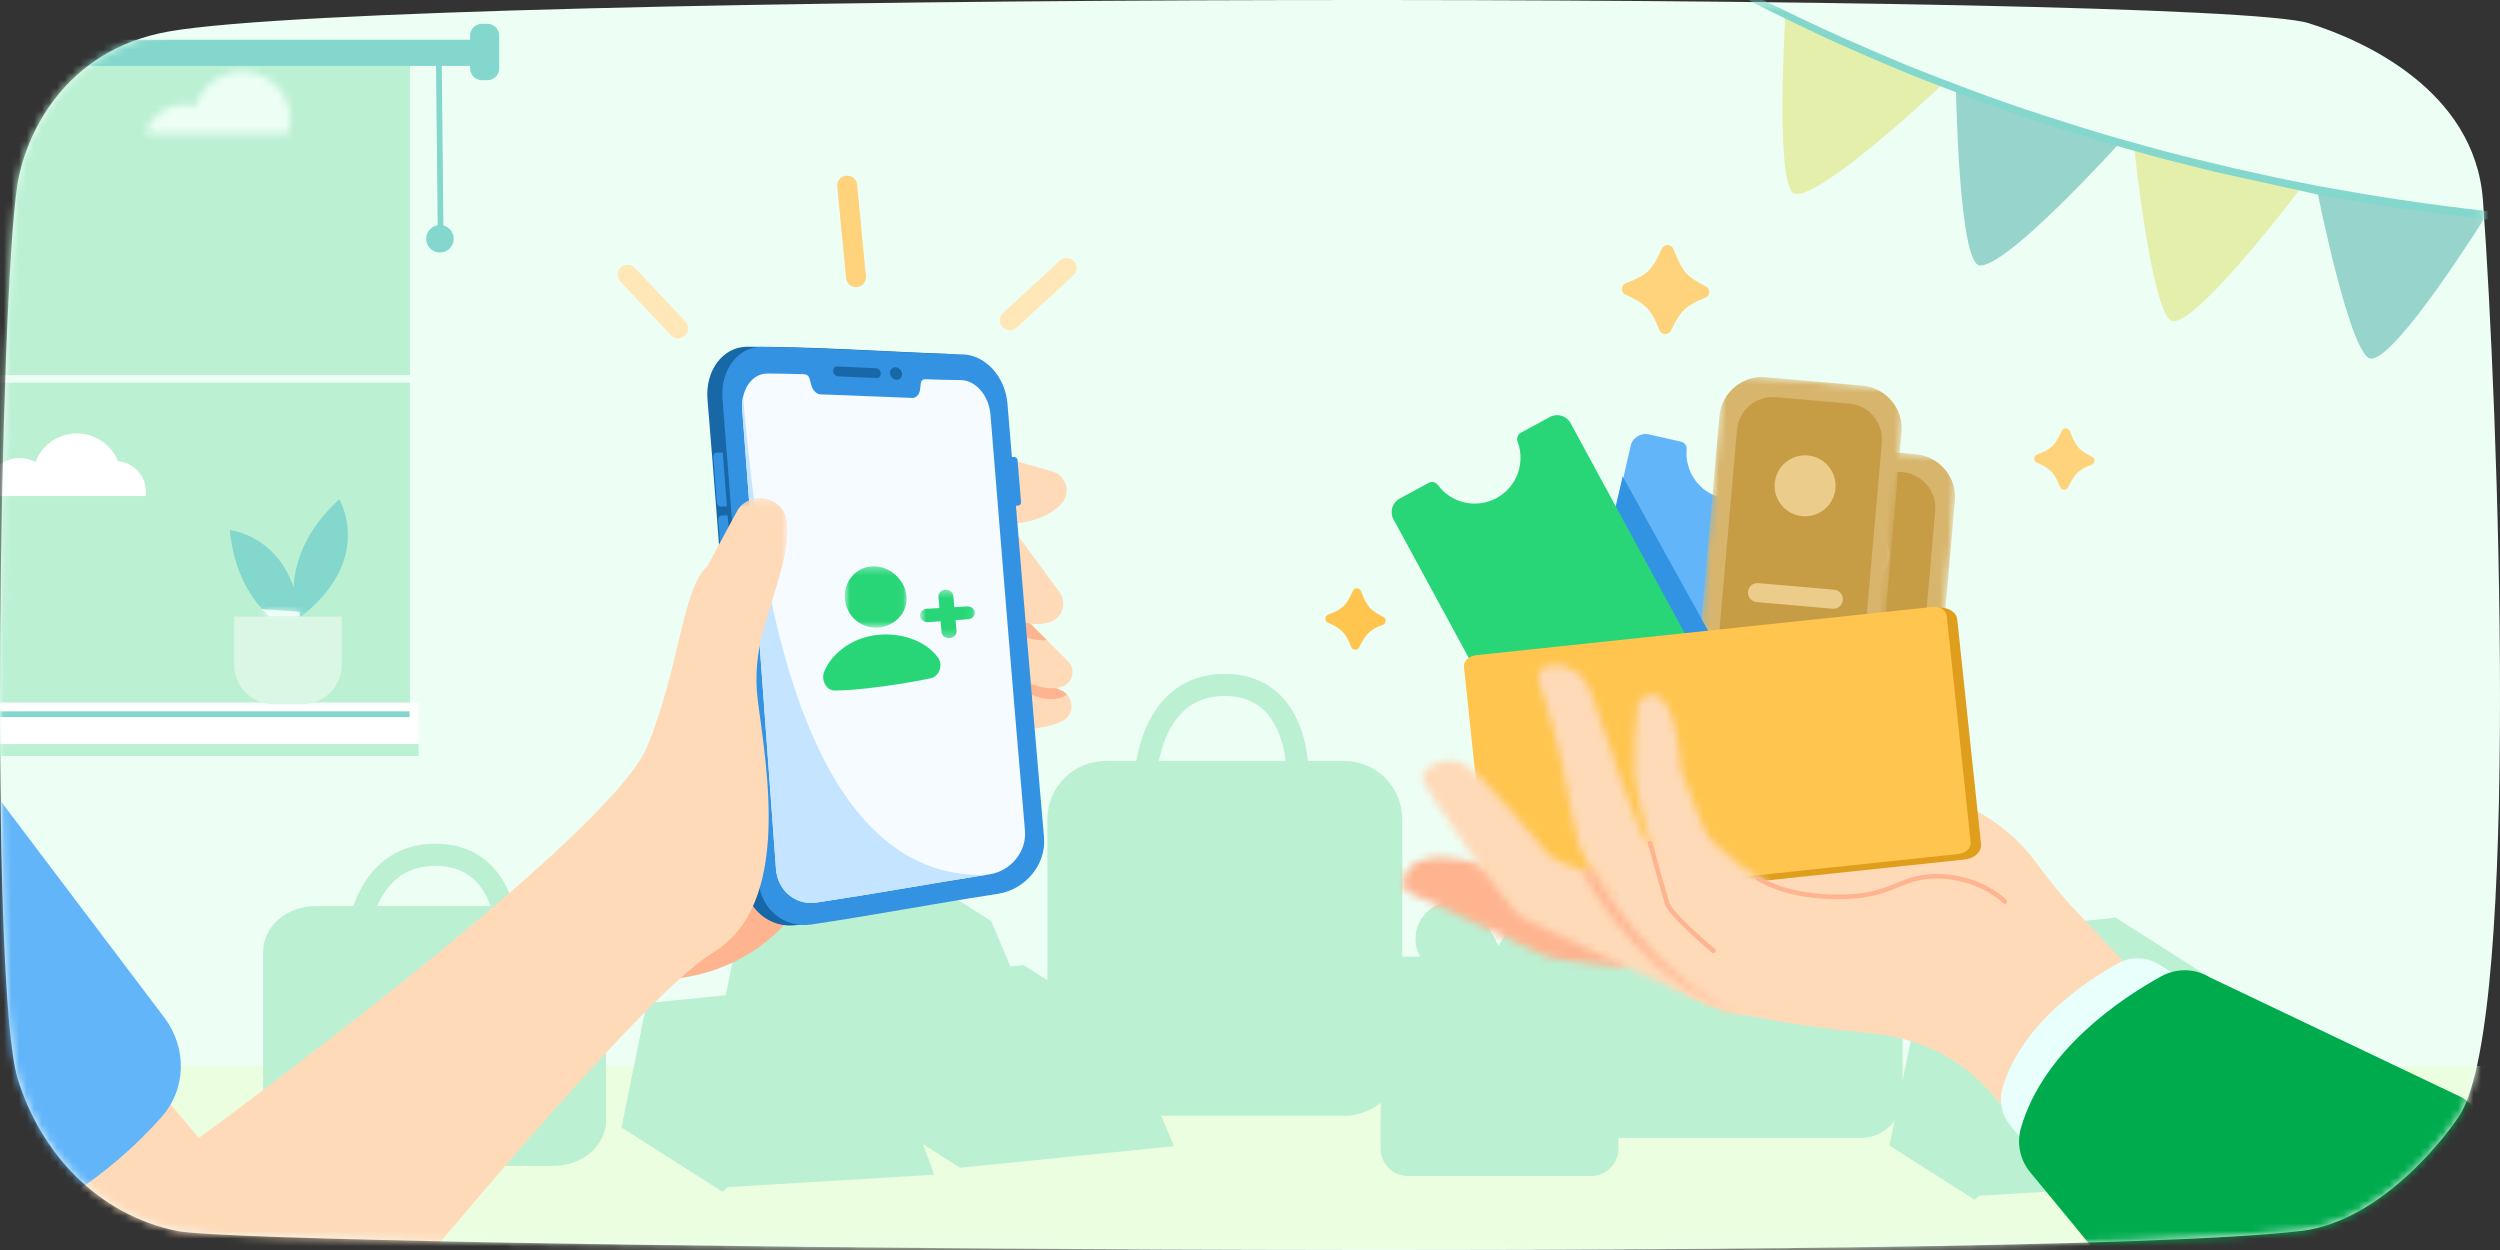 <svg width="328" height="164" viewBox="0 0 328 164" fill="none" xmlns="http://www.w3.org/2000/svg">
<rect x="0" y="0" width="328" height="164" fill="#333333" stroke="none"/>
<path fill-rule="evenodd" clip-rule="evenodd" d="M23.219 161.504C33.681 163.667 265.053 165.826 301.876 161.504C312.777 160.224 321.503 148.276 322.776 146.203C330.736 133.238 327.751 53.279 325.761 26.266C324.69 11.728 309.838 5.196 302.871 3.035C289.548 -1.098 53.28 -1.264 22.223 4.116C8.328 6.522 3.291 17.871 2.291 24.18C-0.042 38.885 -1.421 129.331 2.319 141.514C5.305 151.239 12.769 159.343 23.219 161.504Z" fill="#EDFFF5"/>
<mask id="mask0_5567_159219" style="mask-type:alpha" maskUnits="userSpaceOnUse" x="0" y="0" width="328" height="164">
<path fill-rule="evenodd" clip-rule="evenodd" d="M23.219 161.504C33.681 163.667 265.053 165.826 301.876 161.504C312.777 160.224 321.503 148.276 322.776 146.203C330.736 133.238 327.751 53.279 325.761 26.266C324.69 11.728 309.838 5.196 302.871 3.035C289.548 -1.098 53.28 -1.264 22.223 4.116C8.328 6.522 3.291 17.871 2.291 24.18C-0.042 38.885 -1.421 129.331 2.319 141.514C5.305 151.239 12.769 159.343 23.219 161.504Z" fill="white"/>
</mask>
<g mask="url(#mask0_5567_159219)">
<path fill-rule="evenodd" clip-rule="evenodd" d="M-16.444 94.375H53.78V6.447H-16.444V94.375Z" fill="#BBF0D3"/>
<mask id="mask1_5567_159219" style="mask-type:alpha" maskUnits="userSpaceOnUse" x="19" y="9" width="20" height="9">
<path fill-rule="evenodd" clip-rule="evenodd" d="M25.709 13.952C25.213 13.794 24.684 13.712 24.133 13.712C21.728 13.712 19.706 15.318 19.072 17.512V17.513H25.748H29.187H37.808C37.981 16.933 38.079 16.313 38.079 15.673C38.079 12.195 35.258 9.375 31.773 9.375C28.893 9.375 26.463 11.313 25.709 13.952Z" fill="white"/>
</mask>
<g mask="url(#mask1_5567_159219)">
<path fill-rule="evenodd" clip-rule="evenodd" d="M15.3 21.284H41.85V5.604H15.3V21.284Z" fill="#EDFFF5"/>
</g>
<path fill-rule="evenodd" clip-rule="evenodd" d="M-17.576 98.123H54.913V92.176H-17.576V98.123Z" fill="white"/>
<path fill-rule="evenodd" clip-rule="evenodd" d="M-17.576 50.206H54.913V49.216H-17.576V50.206Z" fill="#EDFFF5"/>
<path fill-rule="evenodd" clip-rule="evenodd" d="M15.48 60.521C14.625 58.38 12.532 56.872 10.086 56.872C7.597 56.872 5.477 58.433 4.644 60.627C4.022 60.288 3.31 60.099 2.551 60.099C0.12 60.099 -1.847 62.066 -1.847 64.491C-1.847 64.691 -1.831 64.892 -1.804 65.087H4.792H6.901H11.22H15.373H19.091C19.123 64.892 19.139 64.691 19.139 64.491C19.139 62.404 17.53 60.684 15.48 60.521Z" fill="white"/>
<path fill-rule="evenodd" clip-rule="evenodd" d="M-18 8.646H62.537V5.214H-18V8.646Z" fill="#84D7CC"/>
<path fill-rule="evenodd" clip-rule="evenodd" d="M63.953 10.523H63.216C62.364 10.523 61.674 9.832 61.674 8.98V4.666C61.674 3.814 62.364 3.123 63.216 3.123H63.953C64.805 3.123 65.496 3.814 65.496 4.666V8.98C65.496 9.832 64.805 10.523 63.953 10.523Z" fill="#84D7CC"/>
<path fill-rule="evenodd" clip-rule="evenodd" d="M59.526 31.328C59.526 32.325 58.718 33.134 57.722 33.134C56.725 33.134 55.916 32.325 55.916 31.328C55.916 30.332 56.725 29.523 57.722 29.523C58.718 29.523 59.526 30.332 59.526 31.328Z" fill="#84D7CC"/>
<path d="M57.567 6.875L57.802 29.9" stroke="#84D7CC" stroke-width="0.754"/>
<path d="M-16.433 93.703H53.735" stroke="#84D7CC" stroke-width="0.754"/>
<path d="M-15.256 98.407H54.912" stroke="#BBF0D3" stroke-width="1.568"/>
<path fill-rule="evenodd" clip-rule="evenodd" d="M39.02 81.266C39.02 81.266 36.005 73.312 44.507 65.503C44.507 65.503 49.359 73.512 39.02 81.266Z" fill="#84D7CC"/>
<path fill-rule="evenodd" clip-rule="evenodd" d="M39.475 83.378C39.475 83.378 31.3 81.029 30.139 69.544C30.139 69.544 39.459 70.455 39.475 83.378Z" fill="#84D7CC"/>
<path fill-rule="evenodd" clip-rule="evenodd" d="M44.846 80.895H30.715V87.192C30.715 90.071 33.048 92.404 35.926 92.404H39.635C42.513 92.404 44.846 90.071 44.846 87.192V80.895Z" fill="#DAF6E5"/>
<path fill-rule="evenodd" clip-rule="evenodd" d="M35.385 80.895L34.284 79.912L39.273 80.281L39.365 80.895H35.385Z" fill="#EDFFF5"/>
<mask id="mask2_5567_159219" style="mask-type:alpha" maskUnits="userSpaceOnUse" x="34" y="79" width="6" height="2">
<path fill-rule="evenodd" clip-rule="evenodd" d="M35.385 80.895H39.365L39.273 80.281L34.284 79.913L35.385 80.895Z" fill="white"/>
</mask>
<g mask="url(#mask2_5567_159219)">
<path fill-rule="evenodd" clip-rule="evenodd" d="M29.878 92.644H46.176V65.479H29.878V92.644Z" fill="#EDFFF5"/>
<path fill-rule="evenodd" clip-rule="evenodd" d="M30.404 84.776H43.246V76.031H30.404V84.776Z" fill="#EDFFF5"/>
</g>
<rect x="-7.479" y="139.86" width="347" height="46" fill="#EBFFE0"/>
<path d="M46.745 124.204C46.745 124.204 47.16 112.149 57.137 112.149C67.112 112.149 66.696 124.204 66.696 124.204" stroke="#BBF0D3" stroke-width="2.91"/>
<path fill-rule="evenodd" clip-rule="evenodd" d="M154.035 150.375L147.541 135.053L134.299 126.619L132.569 126.793L130.047 120.841L116.805 112.408L98.52 114.254L95.222 130.565L84.844 131.613L81.543 147.924L94.785 156.358L95.513 155.748L122.588 154.119L121.074 150.1L125.957 153.21L154.035 150.375Z" fill="#BBF0D3"/>
<path fill-rule="evenodd" clip-rule="evenodd" d="M308.925 152.36L303.458 139.461L292.311 132.361L290.854 132.507L288.731 127.497L277.583 120.396L262.191 121.951L259.413 135.683L250.677 136.565L247.899 150.296L259.047 157.396L259.658 156.882L282.452 155.512L281.177 152.128L285.288 154.746L308.925 152.36Z" fill="#BBF0D3"/>
<path fill-rule="evenodd" clip-rule="evenodd" d="M252.978 109.365C252.721 108.504 252.253 107.719 251.607 107.074C251.478 106.945 251.343 106.823 251.204 106.708C250.924 106.478 250.624 106.277 250.31 106.106C249.836 105.849 249.328 105.662 248.795 105.552C248.441 105.478 248.076 105.439 247.705 105.436L241.331 105.406C241.348 105.375 241.368 105.346 241.385 105.316C242.698 102.894 242.571 99.938 241.043 97.641C239.6 95.47 237.168 94.239 234.514 94.336C231.906 94.454 229.572 95.879 228.337 98.193L225.598 103.155L222.906 98.158C221.657 95.878 219.372 94.399 216.71 94.264C216.2 94.253 215.702 94.276 215.228 94.368C213.193 94.671 211.373 95.793 210.207 97.537C208.648 99.814 208.496 102.753 209.759 105.184C209.779 105.22 209.801 105.255 209.822 105.291L203.707 105.268C202.222 105.257 200.832 105.834 199.8 106.868C198.768 107.902 198.173 109.285 198.197 110.758L198.147 118.105C198.147 119.08 198.956 119.92 199.977 119.942L201.927 119.949V143.797C201.927 146.842 204.385 149.301 207.43 149.301H220.271H225.774H231.277H244.118C247.163 149.301 249.621 146.842 249.621 143.797V143.779V120.159C249.621 120.141 249.617 120.124 249.617 120.106L251.343 120.112C251.541 120.119 251.76 120.079 251.967 120.005C252.658 119.757 253.165 119.106 253.193 118.317L253.207 110.982C253.211 110.425 253.133 109.882 252.978 109.365Z" fill="#BBF0D3"/>
<path fill-rule="evenodd" clip-rule="evenodd" d="M214.534 128.18C214.366 127.617 214.06 127.104 213.637 126.682C213.553 126.597 213.465 126.517 213.374 126.442C213.191 126.292 212.994 126.16 212.789 126.048C212.479 125.88 212.147 125.758 211.798 125.686C211.566 125.638 211.328 125.612 211.085 125.61L206.916 125.591C206.927 125.57 206.94 125.551 206.951 125.532C207.81 123.948 207.727 122.014 206.728 120.512C205.784 119.092 204.193 118.287 202.457 118.35C200.751 118.427 199.225 119.359 198.417 120.873L196.625 124.118L194.865 120.85C194.048 119.359 192.553 118.391 190.812 118.303C190.478 118.296 190.153 118.311 189.843 118.371C188.512 118.569 187.321 119.303 186.559 120.444C185.539 121.933 185.439 123.855 186.266 125.445C186.279 125.469 186.293 125.492 186.307 125.515L182.307 125.5C181.336 125.493 180.427 125.871 179.752 126.547C179.077 127.223 178.687 128.128 178.703 129.091L178.67 133.897C178.67 134.534 179.2 135.084 179.867 135.098L181.143 135.103V150.701C181.143 152.693 182.751 154.301 184.742 154.301H193.141H196.741H200.34H208.739C210.731 154.301 212.338 152.693 212.338 150.701V150.689V135.24C212.338 135.228 212.336 135.217 212.336 135.206L213.465 135.209C213.594 135.214 213.737 135.188 213.873 135.139C214.325 134.977 214.656 134.551 214.675 134.035L214.684 129.238C214.686 128.873 214.635 128.518 214.534 128.18Z" fill="#BBF0D3"/>
<path fill-rule="evenodd" clip-rule="evenodd" d="M72.626 152.963H41.416C37.608 152.963 34.521 150.279 34.521 146.969V124.872C34.521 121.562 37.608 118.878 41.416 118.878H72.626C76.435 118.878 79.521 121.562 79.521 124.872V146.969C79.521 150.279 76.435 152.963 72.626 152.963Z" fill="#BBF0D3"/>
<path fill-rule="evenodd" clip-rule="evenodd" d="M176.334 146.39H145.063C140.843 146.39 137.422 142.969 137.422 138.748V107.478C137.422 103.257 140.843 99.836 145.063 99.836H176.334C180.555 99.836 183.976 103.257 183.976 107.478V138.748C183.976 142.969 180.555 146.39 176.334 146.39Z" fill="#BBF0D3"/>
<path d="M150.307 101.914C150.307 101.914 150.723 89.86 160.7 89.86C170.675 89.86 170.259 101.914 170.259 101.914" stroke="#BBF0D3" stroke-width="2.91"/>
<path fill-rule="evenodd" clip-rule="evenodd" d="M224.325 111.351C226.669 111.888 228.905 111.833 231.897 112.896C231.918 112.907 231.952 112.918 231.974 112.928C232.149 112.984 232.335 113.05 232.521 113.126C232.532 113.137 232.543 113.137 232.543 113.137C232.774 113.225 233.014 113.323 233.267 113.432C233.267 113.432 232.05 114.836 221.706 116.776C220.686 116.972 219.579 117.17 218.384 117.367C218.384 117.367 214.911 119.055 217.914 128.315C217.914 128.315 223.009 132.096 228.104 133.016C233.19 133.948 235.005 134.49 245.565 135.59C257.749 136.859 262.765 144.401 267.4 152.499C267.4 152.499 275.704 168.421 278.985 168C285.198 167.203 306.629 166.471 310 159.543C310 159.543 275.378 122.75 271.749 118.859C270.205 117.204 268.589 115.133 267.243 113.298C264.476 109.531 260.671 106.627 256.274 105.042C256.089 104.975 255.914 104.914 255.749 104.859C246.949 101.922 239.437 103.01 237.89 103.088C236.357 103.165 230.877 103.033 229.179 103.066C227.897 103.088 225.87 101.905 224.192 101.127C223.645 100.874 223.141 100.656 222.703 100.545C220.927 100.085 212.522 97.619 211.437 100.545C210.364 103.483 211.13 105.17 211.437 105.948C211.745 106.715 221.617 110.727 224.325 111.351Z" fill="#FFDAB8"/>
<path fill-rule="evenodd" clip-rule="evenodd" d="M277.898 126.385C273.462 128.837 265.133 134.42 262.712 142.812C262.232 144.477 262.614 146.274 263.717 147.61L274.912 161.172C276.933 163.622 280.649 163.734 282.815 161.412L299.217 143.836C301.48 141.413 300.962 137.527 298.146 135.778L283.229 126.514C281.606 125.507 279.57 125.461 277.898 126.385Z" fill="#E8FFFC"/>
<path fill-rule="evenodd" clip-rule="evenodd" d="M283.537 128.1C278.166 131.069 268.078 137.83 265.146 147.994C264.564 150.01 265.027 152.185 266.363 153.803L279.921 170.227C282.369 173.194 286.867 173.33 289.49 170.518L324.304 153.746C327.044 150.811 326.418 146.105 323.007 143.988L289.992 128.257C288.027 127.037 285.562 126.98 283.537 128.1Z" fill="#00AB4E"/>
<mask id="mask3_5567_159219" style="mask-type:alpha" maskUnits="userSpaceOnUse" x="210" y="98" width="22" height="15">
<path fill-rule="evenodd" clip-rule="evenodd" d="M214.293 98.836C213.043 98.836 211.922 99.236 211.437 100.545C210.364 103.482 211.131 105.17 211.437 105.948C211.743 106.716 221.617 110.726 224.325 111.35C226.669 111.888 228.906 111.833 231.897 112.895C229.818 112.059 226.416 111.566 223.085 105.149C221.718 102.513 221.791 100.283 221.036 100.085C220.487 99.833 218.999 99.807 218.56 99.698C217.581 99.444 215.84 98.836 214.296 98.836H214.293Z" fill="white"/>
</mask>
<g mask="url(#mask3_5567_159219)">
<path fill-rule="evenodd" clip-rule="evenodd" d="M204.027 119.752H238.752V91.98H204.027V119.752Z" fill="#FFB490"/>
</g>
<path d="M232.543 113.137C232.543 113.137 236.693 109.957 238.489 107.142" stroke="#FFB490" stroke-width="0.606" stroke-linecap="round"/>
<path fill-rule="evenodd" clip-rule="evenodd" d="M216.337 56.993L220.551 57.949C221.011 58.053 221.328 58.481 221.286 58.953C221.026 61.9 222.977 64.661 225.942 65.335C228.91 66.008 231.862 64.361 232.899 61.589C233.065 61.147 233.537 60.897 233.996 61.001L238.21 61.957C239.289 62.203 239.966 63.277 239.721 64.357L231.03 102.636C230.785 103.716 229.71 104.393 228.631 104.148L206.759 99.181C205.678 98.936 205.002 97.862 205.247 96.782L213.939 58.503C214.184 57.423 215.256 56.748 216.337 56.993Z" fill="#63B5FA"/>
<mask id="mask4_5567_159219" style="mask-type:alpha" maskUnits="userSpaceOnUse" x="229" y="57" width="28" height="48">
<path fill-rule="evenodd" clip-rule="evenodd" d="M233.07 57.995L256.979 60.086L253.057 104.915L229.148 102.823L233.07 57.995Z" fill="white"/>
</mask>
<g mask="url(#mask4_5567_159219)">
<path fill-rule="evenodd" clip-rule="evenodd" d="M247.421 104.422L234.783 103.316C231.671 103.044 229.369 100.3 229.641 97.187L232.577 63.631C232.849 60.518 235.593 58.215 238.705 58.488L251.343 59.593C254.455 59.866 256.758 62.61 256.485 65.723L253.55 99.279C253.277 102.392 250.533 104.694 247.421 104.422Z" fill="#D8B56D"/>
</g>
<path fill-rule="evenodd" clip-rule="evenodd" d="M246.132 101.8L236.51 100.958C233.919 100.731 232.003 98.447 232.23 95.856L234.895 65.391C235.122 62.8 237.405 60.883 239.997 61.11L249.618 61.952C252.209 62.178 254.125 64.462 253.898 67.053L251.233 97.519C251.006 100.11 248.723 102.026 246.132 101.8Z" fill="#C69C45"/>
<path fill-rule="evenodd" clip-rule="evenodd" d="M247.811 73.087C247.619 75.287 245.679 76.915 243.478 76.723C241.277 76.53 239.649 74.59 239.842 72.39C240.034 70.189 241.975 68.561 244.175 68.753C246.376 68.946 248.004 70.886 247.811 73.087Z" fill="#F5D084"/>
<path fill-rule="evenodd" clip-rule="evenodd" d="M247.435 88.864L237.473 87.993C236.785 87.932 236.276 87.326 236.336 86.638C236.397 85.951 237.003 85.442 237.691 85.502L247.653 86.374C248.34 86.434 248.849 87.04 248.789 87.728C248.729 88.415 248.122 88.924 247.435 88.864Z" fill="#F5D084"/>
<path fill-rule="evenodd" clip-rule="evenodd" d="M246.912 94.841L236.95 93.969C236.262 93.909 235.753 93.303 235.813 92.615C235.874 91.928 236.48 91.419 237.168 91.479L247.13 92.351C247.817 92.411 248.326 93.017 248.266 93.705C248.206 94.392 247.599 94.901 246.912 94.841Z" fill="#F5D084"/>
<mask id="mask5_5567_159219" style="mask-type:alpha" maskUnits="userSpaceOnUse" x="222" y="48" width="28" height="48">
<path fill-rule="evenodd" clip-rule="evenodd" d="M226.071 48.995L249.979 51.086L246.057 95.915L222.149 93.823L226.071 48.995Z" fill="white"/>
</mask>
<g mask="url(#mask5_5567_159219)">
<path fill-rule="evenodd" clip-rule="evenodd" d="M240.422 95.422L227.784 94.316C224.672 94.044 222.369 91.3 222.642 88.187L225.577 54.631C225.85 51.518 228.594 49.215 231.706 49.488L244.344 50.593C247.456 50.866 249.758 53.61 249.486 56.723L246.55 90.279C246.278 93.392 243.534 95.694 240.422 95.422Z" fill="#D8B56D"/>
</g>
<path fill-rule="evenodd" clip-rule="evenodd" d="M239.132 92.799L229.51 91.958C226.919 91.731 225.003 89.447 225.23 86.856L227.895 56.391C228.122 53.8 230.405 51.883 232.997 52.11L242.618 52.952C245.209 53.178 247.125 55.462 246.898 58.053L244.233 88.519C244.006 91.11 241.723 93.026 239.132 92.799Z" fill="#C69C45"/>
<path fill-rule="evenodd" clip-rule="evenodd" d="M213.29 38.672C212.608 38.381 212.636 37.39 213.333 37.14C214.645 36.671 215.595 36.163 216.182 35.616C216.799 35.04 217.414 34.054 218.024 32.654C218.324 31.966 219.3 31.99 219.564 32.692C220.115 34.156 220.663 35.195 221.21 35.81C221.731 36.398 222.589 36.981 223.783 37.556C224.435 37.869 224.42 38.814 223.742 39.066C222.532 39.518 221.639 40.014 221.06 40.554C220.463 41.113 219.855 42.047 219.235 43.357C218.918 44.025 217.967 43.985 217.705 43.294C217.197 41.958 216.641 40.979 216.035 40.36C215.457 39.769 214.541 39.207 213.29 38.672Z" fill="#FFD37B"/>
<path fill-rule="evenodd" clip-rule="evenodd" d="M267.23 60.692C266.759 60.491 266.778 59.807 267.259 59.634C268.165 59.31 268.821 58.96 269.226 58.582C269.653 58.184 270.077 57.503 270.499 56.536C270.706 56.061 271.38 56.078 271.562 56.562C271.943 57.573 272.321 58.291 272.698 58.715C273.059 59.122 273.651 59.524 274.476 59.922C274.926 60.138 274.915 60.79 274.447 60.964C273.611 61.276 272.995 61.619 272.595 61.992C272.183 62.377 271.763 63.023 271.335 63.927C271.116 64.388 270.459 64.361 270.278 63.884C269.928 62.961 269.543 62.285 269.125 61.858C268.726 61.45 268.094 61.061 267.23 60.692Z" fill="#FFD37B"/>
<path fill-rule="evenodd" clip-rule="evenodd" d="M174.23 81.692C173.759 81.491 173.778 80.807 174.259 80.634C175.165 80.31 175.821 79.96 176.226 79.582C176.653 79.184 177.077 78.503 177.499 77.536C177.706 77.061 178.38 77.078 178.562 77.562C178.943 78.573 179.321 79.291 179.698 79.716C180.059 80.122 180.651 80.524 181.476 80.922C181.926 81.138 181.915 81.79 181.447 81.964C180.611 82.276 179.995 82.619 179.595 82.992C179.183 83.377 178.763 84.023 178.335 84.927C178.116 85.388 177.459 85.361 177.278 84.884C176.928 83.961 176.543 83.285 176.125 82.858C175.726 82.45 175.094 82.061 174.23 81.692Z" fill="#FFC54F"/>
<path fill-rule="evenodd" clip-rule="evenodd" d="M240.812 64.087C240.619 66.287 238.679 67.915 236.478 67.723C234.278 67.53 232.65 65.59 232.842 63.389C233.035 61.189 234.975 59.561 237.176 59.753C239.376 59.946 241.004 61.886 240.812 64.087Z" fill="#ECCC8B"/>
<path fill-rule="evenodd" clip-rule="evenodd" d="M240.435 79.864L230.473 78.992C229.786 78.932 229.277 78.326 229.337 77.638C229.397 76.951 230.004 76.442 230.691 76.502L240.653 77.374C241.34 77.434 241.849 78.04 241.789 78.728C241.729 79.415 241.122 79.924 240.435 79.864Z" fill="#ECCC8B"/>
<path fill-rule="evenodd" clip-rule="evenodd" d="M239.912 85.841L229.95 84.969C229.263 84.909 228.754 84.303 228.814 83.615C228.874 82.928 229.481 82.419 230.168 82.479L240.13 83.351C240.817 83.411 241.326 84.017 241.266 84.705C241.206 85.392 240.6 85.901 239.912 85.841Z" fill="#F5D084"/>
<path fill-rule="evenodd" clip-rule="evenodd" d="M211.807 67.169L212.899 62.497L226.978 87.956L223.438 89.845L211.807 67.169Z" fill="#3393E3"/>
<path fill-rule="evenodd" clip-rule="evenodd" d="M183.631 65.419L187.427 63.357C187.842 63.13 188.362 63.243 188.642 63.624C190.393 66.01 193.679 66.796 196.354 65.344C199.026 63.891 200.155 60.705 199.105 57.938C198.938 57.495 199.126 56.999 199.543 56.772L203.338 54.71C204.31 54.181 205.529 54.542 206.057 55.514L224.798 90.004C225.327 90.978 224.968 92.195 223.993 92.724L204.287 103.433C203.314 103.961 202.097 103.601 201.568 102.629L182.826 68.138C182.299 67.165 182.658 65.948 183.631 65.419Z" fill="#28D677"/>
<path fill-rule="evenodd" clip-rule="evenodd" d="M253.858 110.318C255.122 110.184 256.062 109.282 255.959 108.303L252.954 79.889L254.318 79.745C255.582 79.611 256.689 80.297 256.793 81.276L259.91 110.747C260.013 111.726 259.073 112.628 257.809 112.762L197.866 119.101C196.602 119.235 195.494 118.549 195.39 117.57L195.279 116.513L253.858 110.318Z" fill="#DF9F1C"/>
<path fill-rule="evenodd" clip-rule="evenodd" d="M197.109 118.372L256.941 112.044C257.91 111.942 258.63 111.251 258.55 110.5L255.411 80.805C255.331 80.055 254.481 79.529 253.513 79.631L193.68 85.959C192.713 86.061 191.991 86.753 192.071 87.504L195.211 117.199C195.291 117.949 196.14 118.475 197.109 118.372Z" fill="#FFC54F"/>
<mask id="mask6_5567_159219" style="mask-type:alpha" maskUnits="userSpaceOnUse" x="184" y="112" width="30" height="15">
<path fill-rule="evenodd" clip-rule="evenodd" d="M184.848 117.131C186.314 117.517 201.488 124.999 202.953 125.539C204.418 126.078 213.468 126.951 213.468 126.951C213.468 126.951 212.133 118.365 206.887 117.362C201.642 116.359 196.167 113.134 189.919 112.516C189.545 112.479 189.193 112.462 188.862 112.462C183.642 112.462 183.47 116.769 184.848 117.131Z" fill="white"/>
</mask>
<g mask="url(#mask6_5567_159219)">
<path fill-rule="evenodd" clip-rule="evenodd" d="M180.387 130.68H217.197V108.733H180.387V130.68Z" fill="#FFB490"/>
</g>
<mask id="mask7_5567_159219" style="mask-type:alpha" maskUnits="userSpaceOnUse" x="186" y="99" width="42" height="34">
<path fill-rule="evenodd" clip-rule="evenodd" d="M190.152 99.75C188.283 99.75 186.786 101.101 186.545 101.88C186.237 102.883 198.325 119.908 199.792 120.448C201.257 120.987 221.196 131.064 227.656 132.93L209.818 114.663C209.818 114.663 204.728 113.659 203.031 111.963C201.333 110.265 194.703 101.458 191.825 100.125C191.253 99.861 190.691 99.75 190.158 99.75C190.156 99.75 190.154 99.75 190.152 99.75Z" fill="white"/>
</mask>
<g mask="url(#mask7_5567_159219)">
<path fill-rule="evenodd" clip-rule="evenodd" d="M182.811 136.659H231.385V96.021H182.811V136.659Z" fill="#FFDAB8"/>
</g>
<mask id="mask8_5567_159219" style="mask-type:alpha" maskUnits="userSpaceOnUse" x="201" y="87" width="29" height="47">
<path fill-rule="evenodd" clip-rule="evenodd" d="M202.308 87.736C201.356 88.689 201.745 88.692 203.57 94.838C206.154 103.537 205.961 109.495 208.353 113.351C210.744 117.208 225.015 133.098 229.336 133.149L226.944 121.451C226.944 121.451 216.46 110.505 215.718 109.854C214.978 109.206 210.913 97.343 208.98 91.548C207.819 88.061 205.721 87.281 204.183 87.281C203.198 87.281 202.443 87.602 202.308 87.736Z" fill="white"/>
</mask>
<g mask="url(#mask8_5567_159219)">
<path fill-rule="evenodd" clip-rule="evenodd" d="M198.077 136.877H233.064V83.553H198.077V136.877Z" fill="#FFDAB8"/>
</g>
<mask id="mask9_5567_159219" style="mask-type:alpha" maskUnits="userSpaceOnUse" x="214" y="91" width="49" height="34">
<path fill-rule="evenodd" clip-rule="evenodd" d="M214.808 92.961C214.599 95.542 214.353 99.201 214.447 101.163C214.601 104.403 216.683 111.499 217.225 112.888C217.763 114.277 225.785 124.227 225.785 124.227L262.554 118.107C262.554 118.107 256.281 113.582 248.259 116.154C240.236 118.725 237.228 117.363 234.657 117.053C232.085 116.745 224.397 111.113 223.575 108.749C222.87 106.725 221.113 102.443 220.619 101.248C220.533 101.037 220.489 100.834 220.48 100.606C220.433 99.347 220.139 94.743 218.364 92.051C217.968 91.45 217.361 91.177 216.761 91.177C215.823 91.177 214.899 91.842 214.808 92.961Z" fill="white"/>
</mask>
<g mask="url(#mask9_5567_159219)">
<path fill-rule="evenodd" clip-rule="evenodd" d="M210.698 127.956H266.283V87.449H210.698V127.956Z" fill="#FFDAB8"/>
</g>
<path d="M230.676 115.254C232.071 116.118 235.204 117.563 240.683 117.67C248.541 117.825 249.005 114.816 254.481 114.97C259.957 115.125 263.043 118.288 263.043 118.288" stroke="#FFB490" stroke-width="0.606" stroke-linecap="round"/>
<path d="M216.494 110.621C216.494 110.621 218.067 116.342 218.728 118.519C219.191 120.043 224.808 124.755 224.808 124.755" stroke="#FFB490" stroke-width="0.606" stroke-linecap="round"/>
<mask id="mask10_5567_159219" style="mask-type:alpha" maskUnits="userSpaceOnUse" x="207" y="114" width="22" height="20">
<path fill-rule="evenodd" clip-rule="evenodd" d="M228.105 133.016C216.889 128.482 209.163 114.518 209.163 114.518L207.424 114.058C216.143 129.742 228.105 133.016 228.105 133.016Z" fill="white"/>
</mask>
<g mask="url(#mask10_5567_159219)">
<path fill-rule="evenodd" clip-rule="evenodd" d="M200.566 139.873H234.961V107.202H200.566V139.873Z" fill="#FFB490"/>
</g>
<path fill-rule="evenodd" clip-rule="evenodd" d="M132.234 87.581L139.212 90.571C140.904 91.296 141.075 93.694 139.452 94.562C138.488 95.078 137 95.499 134.724 95.674C126.631 96.296 132.234 87.581 132.234 87.581Z" fill="#FFDAB8"/>
<path fill-rule="evenodd" clip-rule="evenodd" d="M134.724 90.869C136.849 91.932 138.407 91.861 139.496 91.429C139.686 91.355 139.848 91.249 139.996 91.13C139.788 90.899 139.526 90.706 139.211 90.571L132.233 87.58L132.227 87.591C132.459 88.882 133.164 90.089 134.724 90.869Z" fill="#FFB490"/>
<path fill-rule="evenodd" clip-rule="evenodd" d="M133.478 80.11L140.13 86.762C141.131 87.763 140.811 89.488 139.497 90.01C138.408 90.441 136.849 90.512 134.724 89.448C129.743 86.959 133.478 80.11 133.478 80.11Z" fill="#FFDAB8"/>
<path fill-rule="evenodd" clip-rule="evenodd" d="M134.189 83.486C135.43 83.952 136.475 84.066 137.349 83.98L133.479 80.11C133.479 80.11 132.959 81.064 132.566 82.387C132.986 82.853 133.516 83.234 134.189 83.486Z" fill="#FFB490"/>
<path fill-rule="evenodd" clip-rule="evenodd" d="M132.234 60.188L138.071 61.856C139.96 62.396 140.583 64.765 139.2 66.16C137.838 67.532 135.42 68.796 131.129 68.83L132.234 60.188Z" fill="#FFDAB8"/>
<path fill-rule="evenodd" clip-rule="evenodd" d="M133.307 69.924L139.008 77.691C139.988 79.025 139.465 80.96 137.919 81.553C136.853 81.962 135.396 82.074 133.478 81.355C128.498 79.487 131.129 70.73 131.129 70.73L133.307 69.924Z" fill="#FFDAB8"/>
<path fill-rule="evenodd" clip-rule="evenodd" d="M84.905 128.514C84.905 128.514 97.341 129.726 104.911 118.817C112.482 107.908 110.859 107.908 110.859 107.908L105.452 104.878L101.126 102.454L90.853 108.514L84.905 121.242V128.514Z" fill="#FFB490"/>
<path fill-rule="evenodd" clip-rule="evenodd" d="M92.823 52.422C94.575 73.471 96.014 94.545 97.637 115.605C97.926 119.326 101.036 121.877 104.578 121.365C114.298 119.96 119.102 118.947 129.016 117.366C132.631 116.79 135.356 113.493 135.049 109.944C133.423 90.949 131.86 71.95 130.33 52.946C130.034 49.361 127.389 46.507 124.435 46.434C115.624 46.104 106.809 45.47 97.987 45.492C97.974 45.493 97.959 45.493 97.945 45.493C94.829 45.544 92.496 48.627 92.823 52.422Z" fill="#1868A7"/>
<path fill-rule="evenodd" clip-rule="evenodd" d="M94.794 52.39C96.499 73.441 97.916 94.514 99.515 115.573C99.8 119.297 102.903 121.83 106.443 121.295C116.161 119.828 120.973 118.814 130.924 117.269C134.553 116.706 137.288 113.413 136.976 109.855C135.326 90.889 133.732 71.917 132.177 52.942C131.877 49.355 129.221 46.538 126.263 46.497C117.476 46.274 108.711 45.619 99.92 45.515H99.879C96.795 45.523 94.476 48.584 94.794 52.39Z" fill="#3392E2"/>
<path d="M88.975 43.081L82.35 36.05" stroke="#FFE7B8" stroke-width="2.619" stroke-linecap="round"/>
<path d="M112.306 36.355L111.15 24.35" stroke="#FFD37B" stroke-width="2.619" stroke-linecap="round"/>
<path d="M132.494 42.023L139.95 35.15" stroke="#FFE7B8" stroke-width="2.619" stroke-linecap="round"/>
<path fill-rule="evenodd" clip-rule="evenodd" d="M97.381 53.806C98.917 73.863 100.321 93.929 101.805 113.99C102.022 116.866 104.406 118.83 107.127 118.415C116.157 117.043 120.629 116.155 129.841 114.709C132.624 114.272 134.713 111.723 134.478 108.985C132.906 90.792 131.417 72.591 129.948 54.388C129.742 51.888 128.003 49.891 126.07 49.867C124.396 49.847 123.561 49.825 121.889 49.77C121.354 49.752 120.877 49.654 120.801 50.33C120.767 50.631 120.75 50.781 120.715 51.083C120.64 51.761 120.21 52.226 119.673 52.208C114.914 52.042 112.54 51.899 107.684 51.746C107.138 51.73 106.621 51.22 106.436 50.516C106.353 50.203 106.312 50.045 106.229 49.733C106.062 49.097 105.661 49.092 105.178 49.086C105.127 49.086 105.074 49.085 105.021 49.082C103.299 49.036 102.432 49.019 100.682 49.007H100.657C98.649 49.011 97.169 51.147 97.381 53.806Z" fill="#F5FBFF"/>
<path fill-rule="evenodd" clip-rule="evenodd" d="M108.145 88.089C107.669 89.233 108.428 90.604 109.509 90.597C110.728 90.59 112.71 90.483 115.835 90.055C118.958 89.628 120.926 89.242 122.135 88.981C123.202 88.75 123.752 87.3 123.112 86.358C121.735 84.329 118.697 82.99 115.315 83.28C111.932 83.57 109.171 85.626 108.145 88.089Z" fill="#28D677"/>
<mask id="mask11_5567_159219" style="mask-type:alpha" maskUnits="userSpaceOnUse" x="120" y="77" width="8" height="7">
<path fill-rule="evenodd" clip-rule="evenodd" d="M120.712 77.374H127.907V83.732H120.712V77.374Z" fill="white"/>
</mask>
<g mask="url(#mask11_5567_159219)">
<path fill-rule="evenodd" clip-rule="evenodd" d="M123.125 78.312C123.176 78.905 123.202 79.198 123.253 79.778C122.6 79.814 122.273 79.832 121.619 79.867C121.079 79.896 120.673 80.32 120.715 80.811C120.757 81.302 121.232 81.667 121.772 81.628C122.427 81.58 122.753 81.556 123.406 81.509C123.458 82.083 123.483 82.37 123.535 82.948C123.578 83.428 124.05 83.778 124.593 83.728C125.134 83.677 125.539 83.252 125.497 82.781C125.444 82.212 125.419 81.931 125.367 81.366C126.021 81.318 126.347 81.294 127.001 81.246C127.543 81.207 127.946 80.802 127.904 80.338C127.861 79.876 127.388 79.527 126.846 79.562C126.192 79.605 125.867 79.624 125.213 79.664C125.162 79.093 125.136 78.805 125.085 78.219C125.043 77.734 124.569 77.353 124.029 77.374C123.488 77.398 123.083 77.82 123.125 78.312Z" fill="#28D677"/>
</g>
<mask id="mask12_5567_159219" style="mask-type:alpha" maskUnits="userSpaceOnUse" x="110" y="74" width="9" height="9">
<path fill-rule="evenodd" clip-rule="evenodd" d="M110.825 74.3H118.956V82.342H110.825V74.3Z" fill="white"/>
</mask>
<g mask="url(#mask12_5567_159219)">
<path fill-rule="evenodd" clip-rule="evenodd" d="M118.943 78.25C119.116 80.371 117.441 82.162 115.201 82.331C112.961 82.499 111.007 80.812 110.837 78.54C110.668 76.266 112.345 74.323 114.583 74.3C116.82 74.278 118.771 76.129 118.943 78.25Z" fill="#28D677"/>
</g>
<path fill-rule="evenodd" clip-rule="evenodd" d="M93.58 59.908C93.774 62.318 93.87 63.538 94.063 65.992C94.084 66.268 94.31 66.482 94.565 66.47C94.888 66.453 95.05 66.445 95.373 66.43C95.154 63.576 95.043 62.158 94.821 59.362C94.496 59.374 94.332 59.382 94.005 59.397H94.001C93.748 59.41 93.559 59.638 93.58 59.908Z" fill="#3392E2"/>
<path fill-rule="evenodd" clip-rule="evenodd" d="M132.779 66.383C133.089 66.365 133.245 66.356 133.555 66.338C133.8 66.321 133.983 66.108 133.961 65.862C133.778 63.67 133.686 62.574 133.504 60.382C133.483 60.136 133.269 59.946 133.024 59.958C132.715 59.973 132.559 59.98 132.25 59.993C132.46 62.549 132.566 63.827 132.779 66.383Z" fill="#3392E2"/>
<path fill-rule="evenodd" clip-rule="evenodd" d="M94.233 68.171C94.424 70.636 94.519 71.879 94.709 74.367C94.731 74.647 94.951 74.861 95.204 74.846C95.526 74.826 95.686 74.815 96.008 74.796C95.791 71.906 95.682 70.464 95.464 67.603C95.141 67.619 94.979 67.627 94.656 67.643C94.653 67.643 94.652 67.643 94.65 67.644C94.398 67.658 94.21 67.894 94.233 68.171Z" fill="#3392E2"/>
<path fill-rule="evenodd" clip-rule="evenodd" d="M109.312 48.645C109.316 48.691 109.318 48.716 109.321 48.761C109.345 49.087 109.62 49.363 109.932 49.376C111.985 49.458 113.004 49.507 115.034 49.598C115.343 49.61 115.574 49.359 115.551 49.036C115.547 48.99 115.546 48.968 115.541 48.922C115.518 48.599 115.248 48.325 114.938 48.312C112.907 48.215 111.887 48.165 109.834 48.078H109.831C109.52 48.067 109.289 48.319 109.312 48.645Z" fill="#1868A7"/>
<path fill-rule="evenodd" clip-rule="evenodd" d="M116.769 48.969C116.804 49.423 117.185 49.809 117.621 49.827C118.058 49.845 118.38 49.491 118.347 49.037C118.314 48.584 117.932 48.201 117.497 48.182C117.495 48.181 117.493 48.181 117.491 48.181C117.066 48.173 116.736 48.516 116.769 48.969Z" fill="#1868A7"/>
<path fill-rule="evenodd" clip-rule="evenodd" d="M97.485 52.106C97.375 52.635 97.333 53.206 97.381 53.806C98.918 73.863 100.32 93.928 101.805 113.99C102.023 116.867 104.405 118.83 107.127 118.416C115.933 117.077 120.295 116.218 129.268 114.8C103.424 115.428 99.149 70.281 97.485 52.106Z" fill="#C4E4FF"/>
<mask id="mask13_5567_159219" style="mask-type:alpha" maskUnits="userSpaceOnUse" x="0" y="65" width="104" height="110">
<path fill-rule="evenodd" clip-rule="evenodd" d="M0 65.345H103.284V174.198H0V65.345Z" fill="white"/>
</mask>
<g mask="url(#mask13_5567_159219)">
<path fill-rule="evenodd" clip-rule="evenodd" d="M26.085 149.301C26.085 149.301 79.933 110.031 84.905 97.955C89.223 87.469 89.448 77.374 92.792 74.3L96.81 66.866C98.651 64.219 102.82 65.213 103.213 68.412C103.414 70.059 103.21 72.331 102.289 75.461L100.193 82.588C99.297 85.635 99.027 88.835 99.433 91.985C100.596 101 103.848 118.701 93.578 124.955C82.344 131.797 42.073 182.052 42.073 182.052L-9.94988e-05 174.198C-9.94988e-05 174.198 -0.533 136.238 6.325 128.452C7.631 126.969 26.085 149.301 26.085 149.301Z" fill="#FFDAB8"/>
<path fill-rule="evenodd" clip-rule="evenodd" d="M-52.644 79.693C-50.646 73.037 -43.349 69.12 -36.049 70.719C-32.258 71.551 -28.159 73.065 -24.733 75.781C-19.001 80.927 -13.829 86.582 -9.295 92.66C-0.375 104.494 14.076 123.609 21.537 133.474C24.558 137.469 24.486 142.864 21.153 146.606C14.369 154.224 5.515 160.056 -4.515 163.504C-9.141 165.095 -14.366 163.792 -17.625 160.34C-24.908 152.625 -38.065 138.404 -44.044 130.171C-55.689 114.185 -56.743 93.362 -52.644 79.693Z" fill="#63B5FA"/>
</g>
<path fill-rule="evenodd" clip-rule="evenodd" d="M256.63 11.926C256.63 11.926 257.006 34.479 259.702 34.817C263.177 35.251 277.927 18.941 277.927 18.941C277.927 18.941 258.504 12.612 256.63 11.926Z" fill="#97D4CC"/>
<path fill-rule="evenodd" clip-rule="evenodd" d="M280.031 19.634C280.031 19.634 282.407 42.053 285.113 42.142C288.612 42.265 301.845 24.704 301.845 24.704C301.845 24.704 281.963 20.152 280.031 19.634Z" fill="#E5EFAC"/>
<path fill-rule="evenodd" clip-rule="evenodd" d="M304.028 25.088C304.028 25.088 308.422 47.211 311.133 47.061C314.629 46.881 326.231 28.185 326.231 28.185C326.231 28.185 306.013 25.442 304.028 25.088Z" fill="#97D4CC"/>
<path fill-rule="evenodd" clip-rule="evenodd" d="M327.237 28.39C327.237 28.39 332.917 50.221 335.605 49.908C339.09 49.508 349.571 30.182 349.571 30.182C349.571 30.182 329.22 28.619 327.237 28.39Z" fill="#BBF0D3"/>
<path fill-rule="evenodd" clip-rule="evenodd" d="M234.226 2.367C234.226 2.367 232.827 24.88 235.488 25.433C238.922 26.14 254.906 11.039 254.906 11.039C254.906 11.039 236.036 3.211 234.226 2.367Z" fill="#E5EFAC"/>
<path fill-rule="evenodd" clip-rule="evenodd" d="M419.035 23.293L418.478 23.42L416.85 23.782L414.195 24.354L412.503 24.723L410.558 25.101L406.002 25.956L400.554 26.841C399.579 27.004 398.561 27.143 397.521 27.271L394.272 27.718C393.717 27.79 393.156 27.873 392.582 27.943L390.838 28.139L387.185 28.531C375.569 29.718 363.892 30.198 352.219 29.97C345.629 29.807 338.727 29.46 331.569 28.818C324.411 28.176 317.064 27.198 309.571 25.914L303.99 24.93L298.5 23.824L297.141 23.546L295.798 23.242L293.117 22.637L290.462 22.033L287.839 21.37C286.103 20.924 284.372 20.52 282.676 20.041L277.638 18.634C275.977 18.165 274.352 17.641 272.734 17.155L270.33 16.417L267.996 15.642C261.712 13.633 255.853 11.349 250.425 9.196C245.006 6.964 240.009 4.753 235.537 2.551L232.265 0.96C231.169 0.438 230.182 -0.107 229.179 -0.621C227.204 -1.684 225.303 -2.612 223.599 -3.628C221.894 -4.642 220.25 -5.473 218.781 -6.326L214.8 -8.698C214.188 -9.028 213.629 -9.385 213.104 -9.715L211.641 -10.641L209.357 -12.099L207.948 -12.996L207.478 -13.312L207.973 -13.044L209.391 -12.163L211.693 -10.723L213.162 -9.808C213.675 -9.483 214.257 -9.157 214.855 -8.8L218.853 -6.445C220.324 -5.599 221.944 -4.733 223.674 -3.766C225.403 -2.8 227.279 -1.823 229.276 -0.802C230.263 -0.271 231.282 0.278 232.36 0.77L235.635 2.356C240.113 4.535 245.12 6.716 250.53 8.963C255.974 11.112 261.821 13.367 268.096 15.379L270.431 16.154L272.839 16.887C274.451 17.37 276.074 17.894 277.736 18.363L282.768 19.767C284.462 20.239 286.193 20.642 287.928 21.087L290.546 21.748L293.18 22.43L295.856 23.032L297.205 23.34L298.563 23.617L304.047 24.72L309.622 25.707C317.123 26.961 324.483 27.905 331.608 28.605C338.734 29.305 345.652 29.599 352.239 29.767C363.904 30.008 375.574 29.546 387.184 28.379L390.808 27.978L392.57 27.798L394.261 27.574L397.5 27.143C398.54 27.016 399.563 26.879 400.533 26.713L405.986 25.844L410.564 25.013L412.493 24.677C413.094 24.546 413.658 24.43 414.185 24.322L416.845 23.766L418.48 23.428C418.841 23.32 419.035 23.293 419.035 23.293Z" fill="#E9FFF1"/>
<path fill-rule="evenodd" clip-rule="evenodd" d="M224.938 -2.307L223.338 -3.169L221.55 -4.132C220.484 -4.707 219.463 -5.291 218.509 -5.846L213.892 -8.596C213.508 -8.803 213.14 -9.001 212.822 -9.241L207.66 -12.525C207.319 -12.709 207.151 -12.861 207.151 -12.861L207.614 -13.59L208.106 -13.289L213.299 -10.05C213.64 -9.867 213.986 -9.639 214.341 -9.428L218.972 -6.705C219.899 -6.164 220.9 -5.619 221.95 -5.039L223.791 -4.047C225.128 -3.285 226.564 -2.552 228.058 -1.748L229.349 -1.052L230.416 -0.477C231.056 -0.132 231.712 0.222 232.405 0.533L235.681 2.119C239.739 4.092 244.472 6.167 250.548 8.712C255.66 10.723 261.687 13.068 268.085 15.118L272.843 16.636L274.557 17.16C275.602 17.482 276.66 17.804 277.73 18.105L282.763 19.509C283.851 19.814 284.955 20.091 286.066 20.366L287.915 20.832L293.176 22.092L298.546 23.278L304.031 24.381L309.599 25.365C316.778 26.568 324.166 27.535 331.555 28.246C338.169 28.835 345.1 29.231 352.155 29.412C363.803 29.644 375.453 29.181 387.045 28.023L395.061 27.083L397.755 26.723C398.653 26.602 399.519 26.49 400.355 26.342L405.81 25.481L413.983 23.93L418.278 23.038L418.85 22.932L419.031 23.774L418.462 23.908L410.536 25.576L405.976 26.438L400.515 27.322C399.673 27.468 398.788 27.59 397.881 27.714L393.639 28.293C393.271 28.348 392.896 28.394 392.526 28.443L387.159 29.041C375.521 30.229 363.822 30.712 352.127 30.485C345.05 30.307 338.094 29.918 331.454 29.327C324.032 28.626 316.617 27.659 309.407 26.451L303.819 25.464L290.388 22.502L287.759 21.836L285.9 21.364C284.783 21.086 283.677 20.814 282.583 20.507L277.545 19.1C276.465 18.793 275.398 18.46 274.335 18.134L272.64 17.613L267.857 16.09C261.414 13.995 255.404 11.672 250.266 9.633C244.164 7.096 239.424 4.983 235.351 2.974L232.079 1.383C231.378 1.047 230.703 0.69 230.038 0.339L228.972 -0.237L227.702 -0.921C226.74 -1.357 225.824 -1.83 224.938 -2.307Z" fill="#84D7CC"/>
</g>
</svg>
